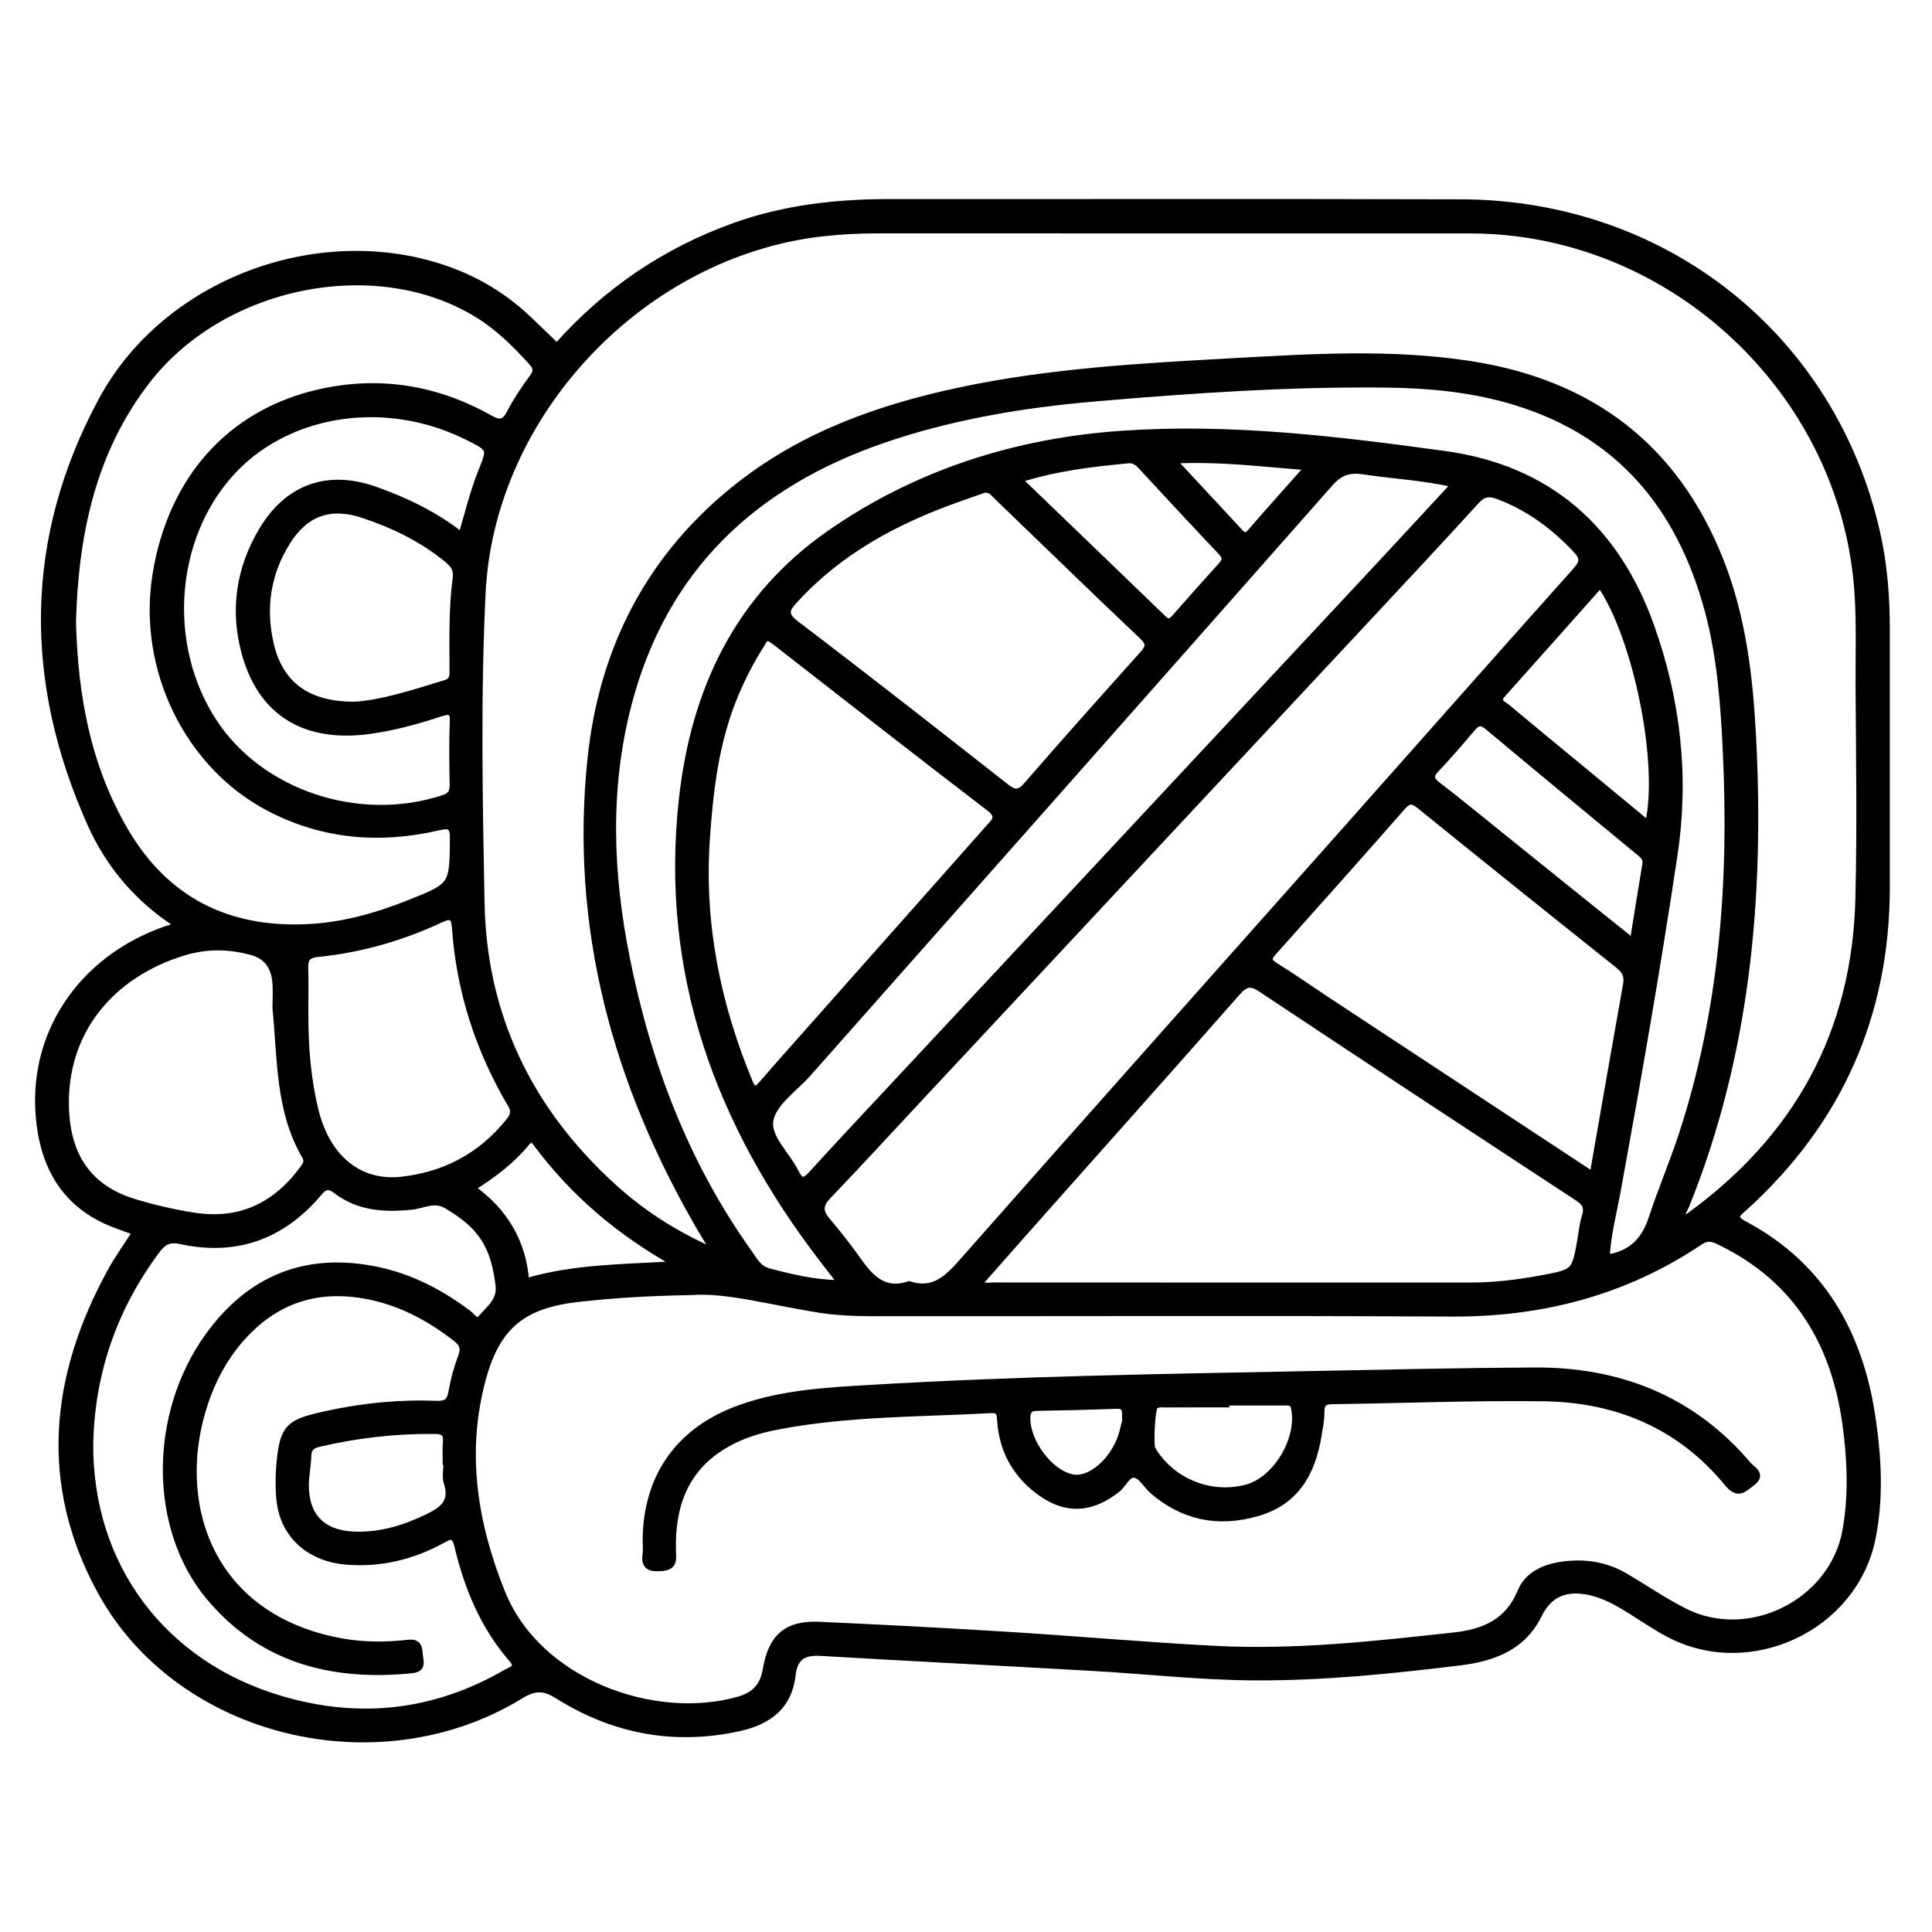 <?xml version="1.0" encoding="utf-8"?>
<!-- Generator: Adobe Illustrator 23.0.0, SVG Export Plug-In . SVG Version: 6.00 Build 0)  -->
<svg version="1.0" xmlns="http://www.w3.org/2000/svg" xmlns:xlink="http://www.w3.org/1999/xlink" x="0px" y="0px"
	 viewBox="0 0 3000 3000" style="enable-background:new 0 0 3000 3000;" xml:space="preserve">
<style type="text/css">
	.st0{stroke:#000000;stroke-width:10;stroke-miterlimit:10;}
</style>
<g id="Layer_1">
</g>
<g id="Layer_2">
	<g>
		<path class="st0" d="M272.1,1433.7c-58-38.2-102.6-90.1-131-153.4c-99.6-221.7-99-443.7,16.6-658.3
			c102.8-190.7,351.4-276.7,549.5-198.8c43.9,17.3,82.7,42.7,116.6,75.5c13.3,12.9,26.8,25.7,40.9,39.3
			c75.8-85.4,167.7-148.3,276.2-187.1c78.4-28.1,159.5-36.9,242.2-36.8c295.2,0.2,590.3-0.5,885.5,0.4
			c316.4,0.9,576.8,208.2,645.8,512.4c11.1,49,15.1,98.8,15.1,149c0,134,0.1,268,0,402c-0.2,198.5-74.1,364.4-221.2,497.6
			c-10.2,9.2-19.8,14.7,0.4,25.5c119.6,63.9,178.8,168.6,198.4,299.1c9.5,63.2,13,126.9,0,189.8
			c-28.7,138.2-190.1,213.4-315.3,147.7c-20.9-11-40.5-24.5-60.7-37.1c-20.2-12.6-40.8-24.3-64.5-29c-36.8-7.2-61.6,4.1-77.5,36.4
			c-25.3,51.3-72.5,67.1-123.2,73.3c-106,12.9-212.4,23.8-319.2,23.1c-83.5-0.5-166.9-10-250.4-14.7c-140.5-8-281.1-15.1-421.6-23.3
			c-26.5-1.5-41.1,6.2-44.3,35c-5.3,47.9-37,71.7-81.7,81.7c-101.2,22.5-195.6,4.6-282.6-50c-21.7-13.6-36.3-13.3-58,0.1
			c-220.9,135.3-530.7,59.9-652-162.4c-91.1-166.9-73.4-334.5,16.3-497.5c11-19.9,24.4-38.5,38.2-60c-10.7-3.9-20.6-7.4-30.3-11
			c-72.9-27.1-109.3-81.6-118.6-156.9c-17.1-137.9,64.5-256.8,196.6-302.4C262.7,1441.3,268.6,1441.9,272.1,1433.7z M1073.8,2006
			c-72.6,1.2-123.2,4.9-173.9,10.4c-87.2,9.4-128.3,41.8-150.8,126.1c-30.3,113.5-12.9,222.9,30.3,330.4
			c55.8,139,235.9,203.9,367.5,166.6c25-7.1,38.3-21.4,42.6-47.3c8.5-50.8,32.8-71.2,83-68.9c96.5,4.4,193,9.4,289.5,15.4
			c108.3,6.7,216.4,16.3,324.7,22c124.8,6.5,248.8-7.4,372.5-21c44.1-4.9,82.6-20.5,101.9-67.7c11.8-28.7,40.6-39.7,70.7-42.9
			c31.9-3.3,62.6,1.7,90.7,18.1c30.7,17.9,60.2,38.2,91.8,54.4c101.3,52.1,232.1-13.4,251.8-125.6c9.6-54.8,7.3-109.9-0.2-164.6
			c-17.4-126.5-76.1-224.8-194.1-282.5c-11.2-5.5-19.7-9-32.2-0.6c-116.9,78.5-246.2,111.9-386.7,111.1
			c-288.4-1.6-576.7-0.4-865.1-0.6c-37.2,0-74.5,0.7-111.6-4.8C1201.8,2022.7,1128.5,2001.6,1073.8,2006z M1109.5,1943.7
			c-10-16.4-16.1-26.1-21.9-36c-131.5-225.8-197.8-467.4-170.3-729.7c18.1-173.1,93.7-317.6,232-425.4
			c100.3-78.2,217.2-119.7,340.5-145.9c138.3-29.5,278.8-37.5,419.3-45.2c125.2-6.9,250.7-15.2,375.7,4.4
			c186,29.2,317,128.5,386.7,304.9c34.4,87,45.3,178.6,50.2,271.3c13.2,249.9-8.8,494.7-103.3,729.3c-2.6,6.6-8.5,13.1-4.4,21.8
			c3.1-1.7,6.3-2.9,9-4.9c167.4-121.4,257.8-284.6,263-492c2.8-111.1,1-222.2,0.3-333.4c-0.3-55.9,2.3-111.8-3.9-167.8
			c-33.2-301-296.4-537.6-599.3-537.6c-307.1,0-614.2,0-921.3-0.1c-28,0-55.8,1.4-83.7,4.5C998.8,392.9,762.4,640.8,749,921.4
			c-7.7,160.2-4.7,320.6-1.6,480.9c3.4,175.2,74.3,321.5,203.5,439.4C995.9,1882.9,1046.4,1915.9,1109.5,1943.7z M1301.3,1992.8
			c0.5-3.8,1.1-4.9,0.7-5.4c-8.2-10.8-16.6-21.4-24.9-32.2c-161.4-210.4-247.4-443.7-218.1-712.8c18.6-171.3,87.4-315.7,230.9-415.1
			c135.1-93.6,288.6-142.1,452-153.4c168.2-11.7,335.4,8.5,501.6,31.4c160.5,22.1,265.8,115.1,319.9,266.3
			c41.2,115.2,54.7,233.7,36.5,355.2c-26.1,174.9-56.6,349.1-88.4,523.1c-6.3,34.3-15.5,68.3-16.9,103.2c38.9-5.3,59.3-27.5,70.6-62
			c14.2-43.4,32.3-85.5,46.5-128.9c63.1-192.8,78-391.4,68.6-592.7c-3.5-74.6-8.7-148.9-28.2-221.4
			c-43.2-160.3-136.7-274.2-299.2-324c-66.1-20.3-134.5-26.6-203.4-27.3c-149.9-1.5-299.2,8.7-448.4,21.5
			c-112.5,9.7-223.6,28-330.8,65c-201.1,69.4-339.7,200.3-394.5,410c-34.3,131.3-29.2,263.7-2.6,395.7
			c33.1,164.6,91.6,318.8,189.8,456.3c8.2,11.5,14.7,24.8,30.4,29C1228.6,1983.7,1264,1991.9,1301.3,1992.8z M1411.7,1994.5
			c37.1,12,58.7-8.3,81.5-34.1c191.2-216.7,383.6-432.4,575.5-648.5c126.1-141.9,251.7-284.2,378.2-425.7
			c11.6-13,12.1-20.2,0.2-32.8c-34.3-36.3-73.1-65.1-120.2-83c-15.1-5.7-24-4.1-34.9,7.9c-58.3,63.9-117.3,127-176.3,190.2
			c-229,245.4-458.1,490.7-687.2,736.1c-47.4,50.8-94.4,102.1-142.5,152.2c-13,13.6-14.1,23.9-1.9,38.3
			c17.5,20.7,34.2,42.1,49.9,64.2C1353.3,1986.7,1374.9,2007,1411.7,1994.5z M139.8,2240.8c-1.6,190.3,112.5,343.1,295.9,397.4
			c122.8,36.4,239.5,23,350.3-41c7.7-4.5,21.3-6.8,8.7-21.3c-43.8-50.5-68.8-110.6-84-174.7c-4.9-20.6-11.6-16.5-24.9-9.2
			c-45.7,24.8-94.5,36.7-146.7,32.7c-59.4-4.6-100.2-41.6-105.1-98.1c-1.9-21.8-1.1-44.2,1.5-65.9c5.1-41.6,15.2-51.3,55.7-61.1
			c61.3-14.8,123.6-21.8,186.6-19.4c14.6,0.5,20.8-3.3,23.4-18.1c3.3-19.1,8.5-38.1,15.3-56.2c4.9-13.1,1.1-20.1-8.8-27.8
			c-38.6-30.1-80.8-53.2-128.7-64c-82.5-18.6-152.4,2.9-207.8,68.2c-23.9,28.2-40.8,60.1-52.6,94.9
			C267.2,2328,320.8,2511,530.3,2549c34.4,6.2,69.2,6.1,103.9,2.2c19.3-2.2,16,12.6,18,23.5c1.9,10.4,1,17.1-12.7,18.5
			c-122.8,12.4-232.1-15.3-314-112.6c-89.9-106.8-89.7-284.4-2.2-405.8c65-90.3,153-125.5,262.3-102.7c52.8,11,100,35.7,142.9,68.4
			c5.2,4,11.3,14.9,18.7,6.2c12.7-14.8,30.5-26.9,27.2-51.6c-3-23-7.5-45.1-18.7-65.4c-14.4-26.1-37.1-43.2-62.4-58
			c-19.2-11.2-36.1-0.1-54,1.7c-41.4,4.3-82.1,2-116.5-24.2c-14.2-10.8-19.8-6.3-29.2,4.8c-56.6,66.3-128,91.5-213.5,72.8
			c-16.5-3.6-26.2,0.8-36.2,14.2C177.5,2030,142.4,2129.7,139.8,2240.8z M1521.2,1992.4c7.6,6.5,14.6,4,20.9,4
			c247.5,0.2,495,0.1,742.5,0.1c37.4,0,74.4-4.7,111.1-11.6c50-9.4,49.9-9.8,58.8-60.7c2-11.7,3.1-23.7,6.7-34.9
			c4.4-13.5,1-21.4-11-29.2c-164.2-107.7-328.3-215.5-491.7-324.3c-17.8-11.9-25.7-8-38.3,6.4c-97.3,110.7-195.6,220.6-293.4,330.8
			C1591.5,1912.6,1556.5,1952.4,1521.2,1992.4z M113,965.1c2.9,116.1,22.9,224.9,81,324.5c63.2,108.1,158.7,155.7,281.6,150.5
			c55.4-2.3,108.6-17.3,160.1-37.8c68.1-27.1,67.1-27.3,67.9-99.5c0.3-21.5-6.1-22.3-24.1-18.1c-89.7,20.7-176.9,13.5-259.4-28.9
			c-128.5-66-202.1-217.5-178.2-364.2c24.1-147.7,115.4-250.5,253.3-282c93.1-21.3,182.2-6.8,265.2,39.8c17.6,9.9,23.8,6.3,32.1-9.6
			c9.8-18.7,21.7-36.4,34.3-53.4c6.9-9.4,6.7-15.4-0.9-23.8c-24.6-27.1-50.2-52.8-81.4-72.5c-156.2-98.7-396.8-52.6-515.8,100.6
			C142.7,701.4,116.8,831.4,113,965.1z M2258.6,751.8c-49.5-11.1-95.8-13.3-141.4-20.2c-22.7-3.4-37,1.8-52.3,19.2
			c-269.6,305.7-539.9,610.7-810,915.9c-20.8,23.5-52.7,44.5-58.7,71.4c-6.1,27.4,25.4,54.3,39.2,82.1c7.4,14.7,13,16.1,24.7,3.2
			c43.3-47.7,87.5-94.5,131.4-141.6c251-268.9,502-537.8,753-806.8C2181.8,835,2218.8,794.7,2258.6,751.8z M1194.1,990.2
			c-7.6,0.3-9.4,6.8-12.4,11.5c-15.6,24.3-28.7,49.9-39.9,76.5c-30.5,72.2-39.4,148.7-44.6,225.8c-8.8,131.1,16.7,256.3,66.9,377
			c5.8,13.9,10.7,11.9,18.9,2.4c18.8-21.9,37.9-43.4,57.1-64.9c98.4-111,196.9-222,295.3-333c9-10.1,18.5-17.4,0.5-31.1
			c-110.4-84.4-219.7-170.2-329.4-255.5C1202.5,995.8,1198.2,993,1194.1,990.2z M2473.3,1824.7c17.6-100.9,34.5-198.3,51.9-295.6
			c2.4-13.4-1.3-21.7-12-30.2c-103.3-82.3-206.3-164.9-308.9-248c-11.2-9.1-17.2-8.7-26.5,1.9c-66.5,75.7-133.5,151-200.7,226
			c-8.5,9.5-7.9,14,2.9,20.8c27.2,17,53.6,35.5,80.4,53.2C2196.8,1642.5,2333.1,1732.3,2473.3,1824.7z M1528.1,760.2
			c-12.5,4.4-26.9,9.5-41.2,14.5c-95.3,33.9-182.6,80.5-252.1,156.3c-13.4,14.6-18.7,22.7,1.7,38.2
			c109.3,82.9,217.2,167.7,325.1,252.3c12.8,10,20.3,12.1,32.4-1.9c59.4-68.5,119.8-136,180.3-203.5c9.2-10.3,11.8-16.5-0.2-27.9
			c-76.3-72.3-151.6-145.6-227.3-218.5C1542.1,765.2,1538.2,758.9,1528.1,760.2z M428.1,1565.6c0-13.6,1-27.2-0.2-40.7
			c-2-23-12.8-40-36.4-46.6c-35-9.8-69.8-10.4-105,0.1c-112.5,33.6-189.6,122.8-184.3,245.3c3.2,73.3,36.9,122.1,106.6,143.1
			c30.7,9.3,62.2,16.6,93.9,21.4c70.4,10.5,125.7-16.1,167.5-73c4.9-6.7,8.4-11.8,3.5-20.1C432.2,1723.7,436,1643.5,428.1,1565.6z
			 M716.7,831.6c10.3-35,18.3-68.7,31.3-100.7c14-34.3,13.6-34.5-20.5-51.7c-6.1-3-12.2-5.9-18.4-8.6
			c-124.6-54.1-268.5-27.5-351.4,64.9c-91.8,102.4-102.8,268-25.6,385.7c72.8,110.9,225.3,161.3,355.9,118.5
			c12.5-4.1,15.4-9.9,15.2-21.6c-0.5-32.2-1.2-64.5,0.2-96.6c0.9-19.2-6.4-18-20.5-13.5c-35.4,11.5-71.3,21.5-108.3,26.6
			c-101.5,14-168.8-28.1-194.2-119.8c-18.5-66.7-9.1-131.5,26.4-191.1c40.3-67.5,102.7-89.3,176.6-62.8
			C630.7,777.8,675.6,799.3,716.7,831.6z M473.8,1573.4c-0.1,50.8,3.7,101.7,15.9,151.1c18.2,74.1,68.5,114.6,132.7,107.8
			c67.9-7.2,124.3-36.9,167.6-90.7c7.2-8.9,9.9-15.6,3.3-26.7c-50-84.5-79.5-175.7-86.5-273.8c-1.2-17.1-5.4-21.5-22.6-13.4
			c-60.2,28.2-123.7,46.4-189.9,53.2c-14.9,1.5-21.2,6.2-20.7,21.4C474.3,1526,473.8,1549.7,473.8,1573.4z M550.1,1094.6
			c41.2-2.1,91.1-18.2,141.3-33.6c12.6-3.8,11.6-12.4,11.6-21.8c-0.1-47.5-1.3-95,5-142.2c1.7-12.7-3.7-20.3-12.9-27.9
			c-39.2-32.3-83.9-54-131.6-69.8c-50.7-16.8-89.5-3-117.8,42.4c-30.6,49.1-38.5,102.6-25.6,158.6
			C434.5,1062.1,476.5,1094.8,550.1,1094.6z M2484.9,907.7c-51,57.2-101.5,114.1-152.2,170.8c-9.9,11,1.4,14.8,7,19.5
			c41.6,34.8,83.6,69.1,125.4,103.7c31.1,25.6,62.1,51.3,94.2,77.9C2581.1,1187.3,2541.5,990.5,2484.9,907.7z M2535.7,1462.4
			c7-43.5,13-81.9,19.5-120.2c1.8-10.7-5.5-15.2-11.9-20.5c-77.7-64.3-155.6-128.3-232.9-193.1c-10.7-8.9-16.3-7.3-24.4,2.3
			c-18,21.4-36.3,42.6-55.5,62.9c-9.9,10.4-9.8,16.5,2.1,25.5c31.7,24.1,62.3,49.6,93.4,74.5C2394.4,1349,2463,1404.1,2535.7,1462.4
			z M1582.2,744.6c76.8,73.9,150.5,144.8,224.1,215.9c7,6.8,11.6,5.8,17.8-1.3c23.9-27.4,48.2-54.5,72.6-81.5
			c7.2-7.9,6.4-13.4-0.9-21.1c-41.9-44.2-83.3-88.9-124.7-133.6c-5.5-6-11.4-9.3-19.9-8.5C1695.7,719.8,1640.5,726,1582.2,744.6z
			 M693.7,2269.9c-0.4,0-0.8,0-1.2,0c0-10.1-0.8-20.4,0.2-30.4c1.4-13.5-4.1-17.7-17.1-17.9c-61.1-0.6-121.3,6.2-180.8,20.2
			c-10,2.4-16.1,6.9-16.4,18.6c-0.3,15.2-3.7,30.3-3.8,45.4c-0.2,48.5,25.9,75.3,74.4,77.4c40.7,1.8,78.3-9.6,114.6-27.1
			c23-11,40.5-23.3,30.5-53.6C690.9,2292.8,693.7,2280.9,693.7,2269.9z M733.2,1844.8c51,36.4,78.9,84.2,83.5,145.2
			c74.8-22.3,150.8-21.6,233.9-26.8c-90.4-50.4-161.4-111.8-218.6-188.8c-4.7-6.3-8.8-6.7-13.9-0.5
			C794.9,1802.3,766,1824,733.2,1844.8z M1821.7,714.8c36.7,39.5,69.6,74.7,102.3,110.1c5.8,6.3,10.1,10.2,17.8,1.3
			c28.5-32.9,57.6-65.3,89.3-101C1960,719.8,1894.1,711.2,1821.7,714.8z"/>
		<path class="st0" d="M1002.9,2392.5c0.4-100.3,52.1-172.5,146.7-206.1c65.6-23.4,134.5-27,202.9-31
			c225.2-13.4,450.7-16.9,676.2-21.3c117.8-2.3,235.6-5,353.5-5.7c132.3-0.8,245.6,43.9,332.6,146.5c5.8,6.9,23.5,14.6,5.4,27.8
			c-12.7,9.3-21.2,20.6-37.9,0.3c-73.5-89.6-172-130.6-285.7-132.1c-109.3-1.4-218.7,3.1-328.1,4.5c-13.8,0.2-17.1,5.6-17,18.2
			c0,11.7-2.4,23.6-4.3,35.2c-9.5,58.1-34.8,103.7-95.9,120.9c-60,16.9-114,6.1-161.4-34.8c-9.6-8.3-17.1-23.1-27.4-25.1
			c-11.6-2.3-18,15.1-27.7,22.8c-42,33.2-82.8,33.9-125,0.7c-34.5-27.2-53.3-63-56.4-106.8c-0.7-10.2-0.4-18-14.6-17.2
			c-111.6,6.1-223.8,4.5-334.2,26.1c-27.5,5.4-54.3,13.9-78.6,28.2c-62.7,36.7-83.1,95-81.4,163.9c0.3,12.8,3.3,25.4-16.6,27
			c-17.2,1.4-28.3-0.4-25.2-21.5C1003.7,2406.1,1002.9,2399.2,1002.9,2392.5z M1903.9,2177.5c0,1,0,1.9,0,2.9
			c-31.4,0-62.7-0.1-94.1,0.1c-5.7,0-12.1-1.4-16.8,3.3c-4.4,4.4-7.3,60.4-3.7,66.5c29.5,50.2,90.9,75.2,147,59.7
			c45.5-12.5,82.9-75.5,73.6-122.8c-2.2-11.4-9.8-9.7-17.1-9.7C1963.2,2177.5,1933.5,2177.5,1903.9,2177.5z M1747.6,2205.5
			c-1.2-11.7,3.3-23.6-14.1-22.9c-41.4,1.6-82.8,2.4-124.2,3.2c-11,0.2-14.3,5.7-14.4,16c-0.4,38.2,36.2,86.5,70.9,92.7
			c26.9,4.8,62.1-25,75.4-64.3C1744.1,2221.4,1745.8,2212.3,1747.6,2205.5z"/>
	</g>
</g>
</svg>
